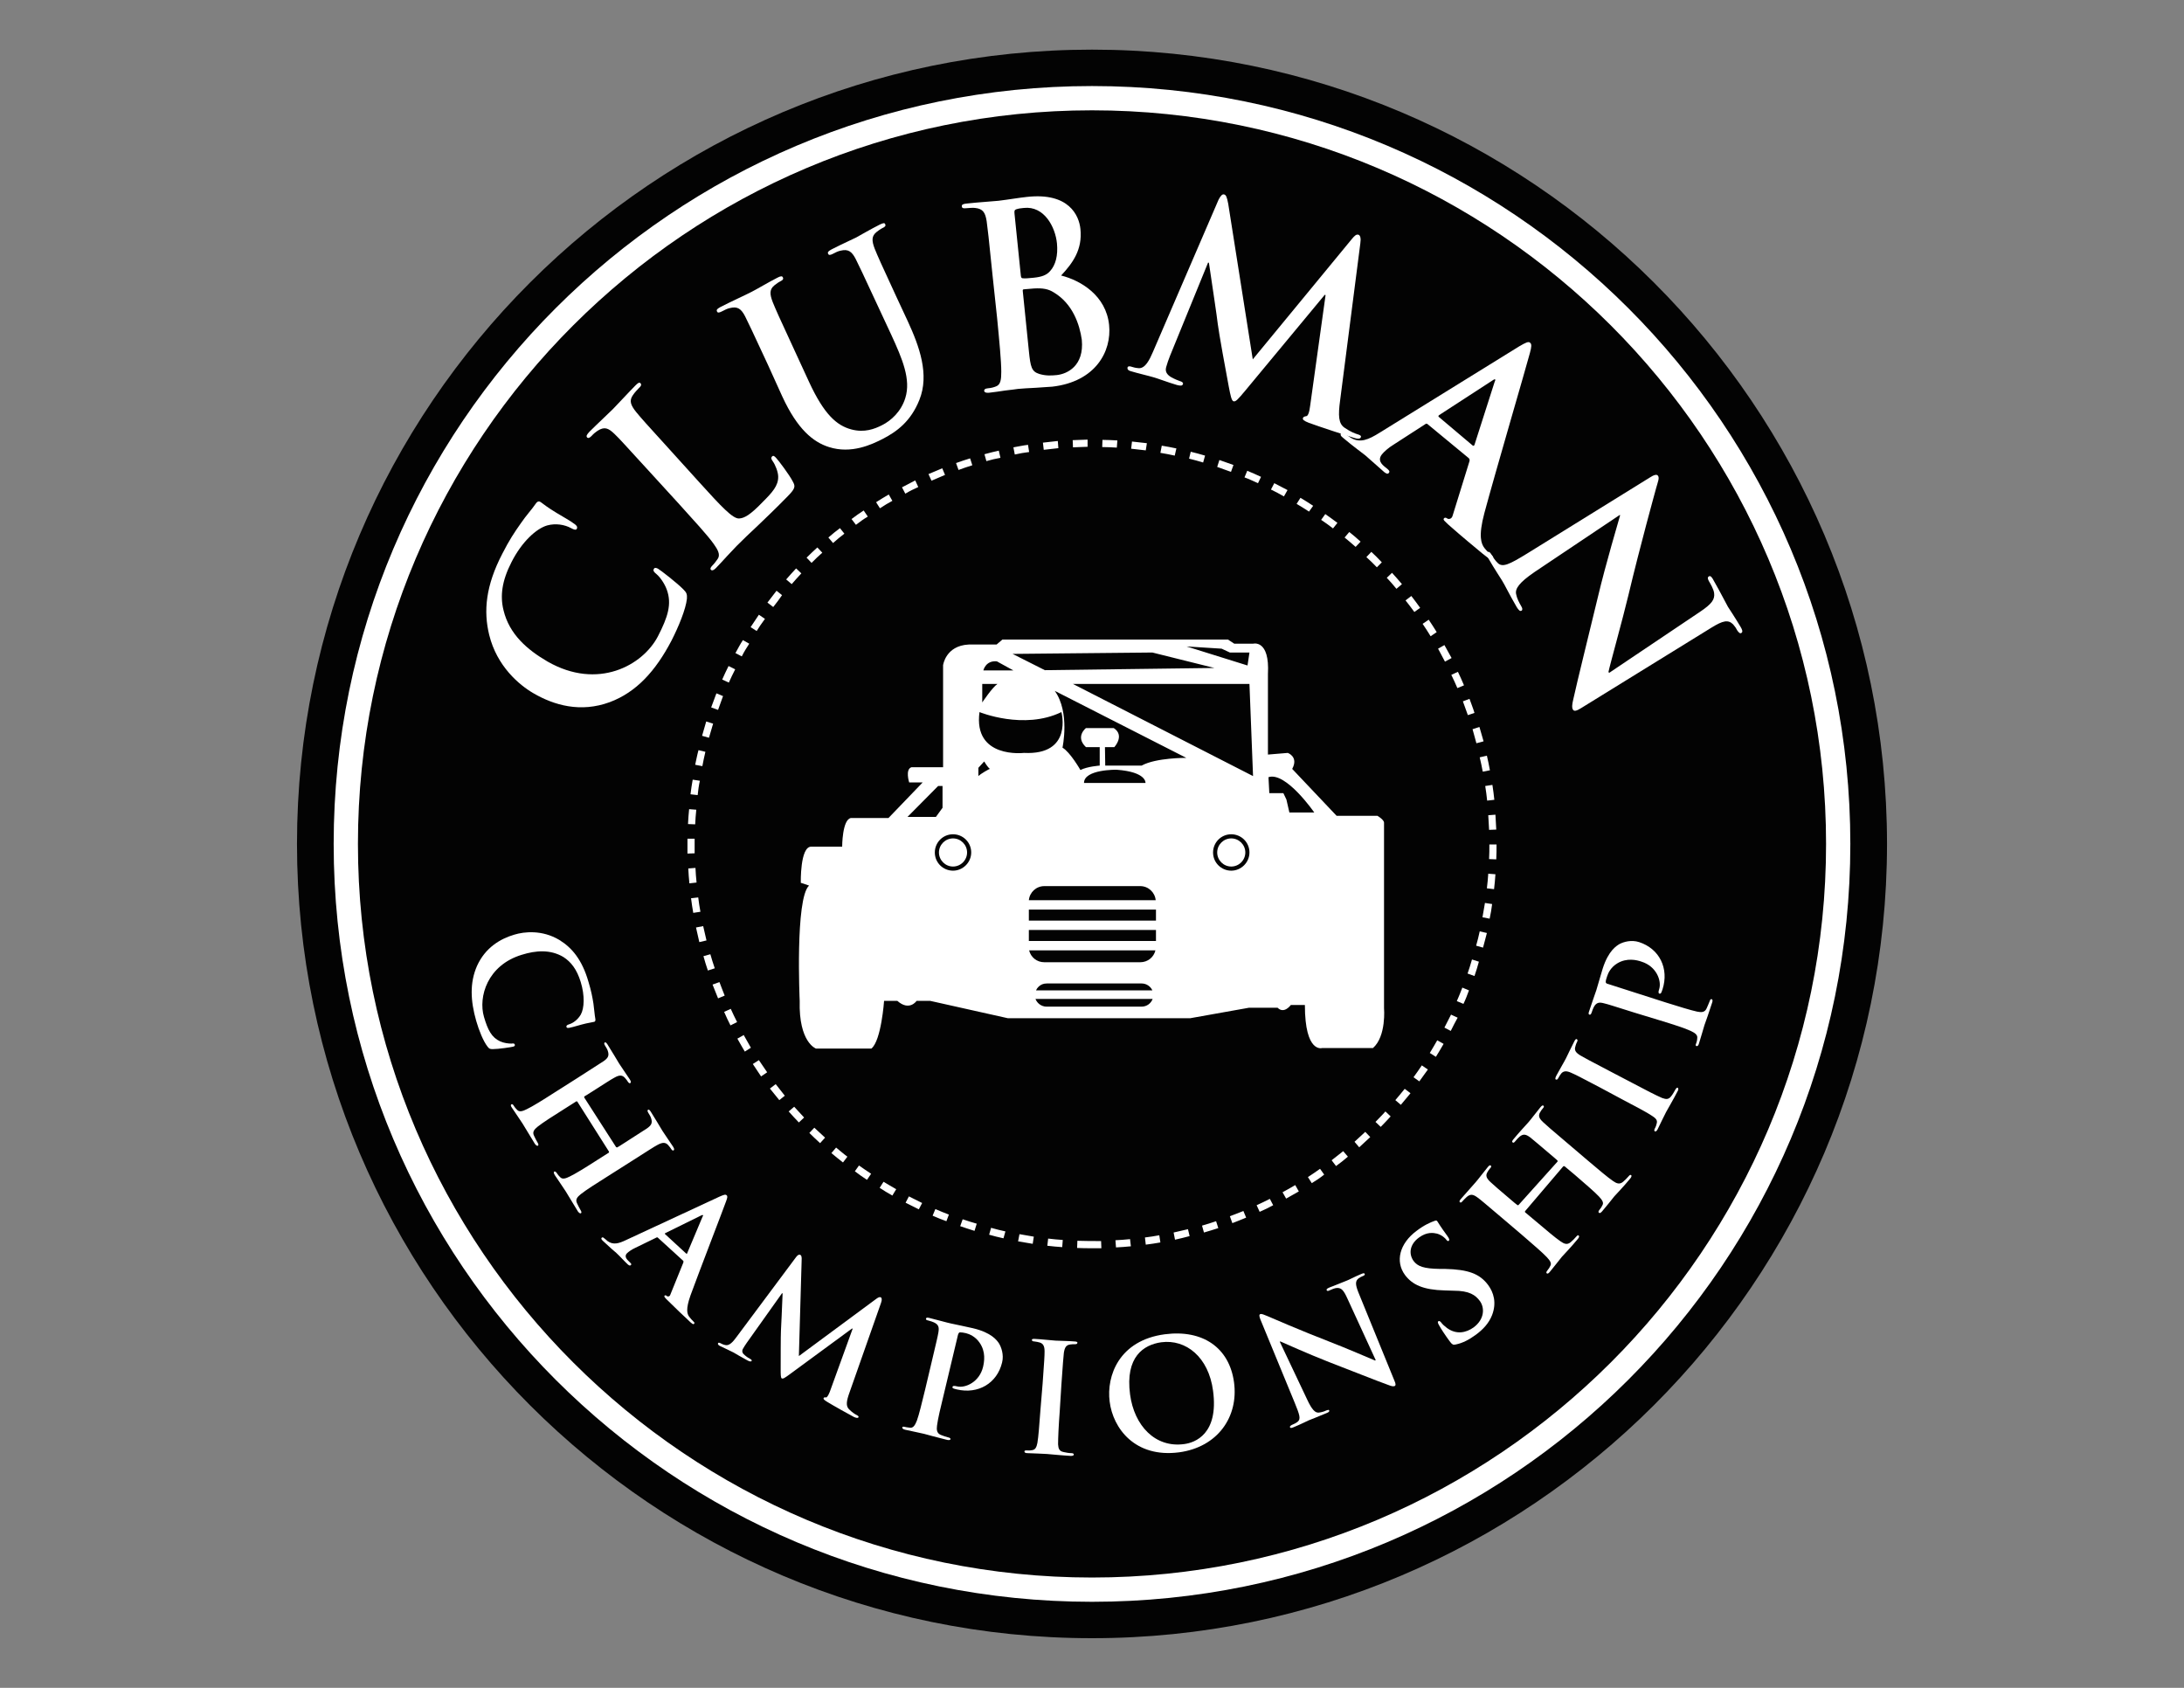 <?xml version="1.0" encoding="utf-8"?>
<!-- Generator: Adobe Illustrator 16.0.0, SVG Export Plug-In . SVG Version: 6.00 Build 0)  -->
<!DOCTYPE svg PUBLIC "-//W3C//DTD SVG 1.1//EN" "http://www.w3.org/Graphics/SVG/1.1/DTD/svg11.dtd">
<svg version="1.1" id="Layer_1" xmlns="http://www.w3.org/2000/svg" xmlns:xlink="http://www.w3.org/1999/xlink" x="0px" y="0px"
	 width="792px" height="612px" viewBox="0 0 792 612" style="enable-background:new 0 0 792 612;" xml:space="preserve">
<rect x="0" y="0" width="792" height="612" fill="#808080" stroke="none"/>
<g>
	<g>
		<g>
			<g>
				<g>
					<g>
						<path style="fill:#030303;" d="M396,594C237,594,107.7,464.8,107.7,306C107.7,147.2,237,18,396,18
							c159,0,288.3,129.2,288.3,288C684.3,464.8,554.9,594,396,594L396,594z"/>
					</g>
					<g>
						<path style="fill:#FFFFFF;" d="M671,306c0,151.8-123.1,274.8-275,274.8c-151.9,0-275-123-275-274.8
							c0-151.7,123.1-274.8,275-274.8C547.9,31.2,671,154.3,671,306z"/>
					</g>
					<g>
						<path style="fill:#030303;" d="M396,572c-146.8,0-266.2-119.3-266.2-266c0-146.7,119.4-266,266.2-266
							c146.8,0,266.2,119.3,266.2,266C662.2,452.7,542.8,572,396,572L396,572z"/>
					</g>
				</g>
				<g>
					<g>
						<path style="fill:none;" d="M396,462.3c-86.3,0-156.5-70.1-156.5-156.3c0-86.2,70.2-156.3,156.5-156.3
							c86.3,0,156.5,70.1,156.5,156.3C552.5,392.2,482.3,462.3,396,462.3L396,462.3z"/>
					</g>
					<g>
						<path style="fill:#FFFFFF;" d="M396,452.6c-1.8,0-3.6,0-5.4-0.1l0.1-2.6c2.8,0.1,5.7,0.1,8.6,0.1l0.1,2.6
							C398.2,452.6,397.1,452.6,396,452.6z M404.7,452.3l-0.2-2.6c1.8-0.1,3.5-0.2,5.3-0.4l0.3,2.6
							C408.3,452.1,406.5,452.2,404.7,452.3z M385.2,452.2c-1.8-0.1-3.6-0.3-5.4-0.5l0.3-2.6c1.8,0.2,3.5,0.4,5.3,0.5L385.2,452.2z
							 M415.5,451.3l-0.3-2.6c1.8-0.2,3.5-0.5,5.2-0.8l0.4,2.6C419,450.8,417.3,451.1,415.5,451.3z M374.5,451
							c-1.8-0.3-3.6-0.6-5.3-0.9l0.5-2.6c1.7,0.3,3.5,0.6,5.2,0.9L374.5,451z M426.1,449.5l-0.5-2.6c1.7-0.4,3.5-0.8,5.2-1.2
							l0.6,2.5C429.6,448.7,427.9,449.1,426.1,449.5z M363.9,449c-1.8-0.4-3.5-0.8-5.2-1.3l0.7-2.5c1.7,0.5,3.4,0.9,5.2,1.3
							L363.9,449z M436.6,446.9l-0.7-2.5c1.7-0.5,3.4-1,5.1-1.6l0.8,2.5C440,445.9,438.3,446.4,436.6,446.9z M353.4,446.3
							c-1.7-0.5-3.4-1.1-5.2-1.7l0.9-2.5c1.7,0.6,3.4,1.1,5.1,1.6L353.4,446.3z M446.9,443.5l-0.9-2.5c1.7-0.6,3.3-1.3,4.9-1.9
							l1,2.4C450.2,442.2,448.5,442.9,446.9,443.5z M343.2,442.8c-1.7-0.6-3.4-1.3-5-2l1-2.4c1.6,0.7,3.3,1.4,4.9,2L343.2,442.8z
							 M456.8,439.4l-1.1-2.4c1.6-0.7,3.2-1.5,4.8-2.3l1.2,2.3C460.1,437.9,458.4,438.7,456.8,439.4z M333.2,438.5
							c-1.6-0.8-3.2-1.6-4.8-2.4l1.2-2.3c1.6,0.8,3.2,1.6,4.8,2.4L333.2,438.5z M466.4,434.6l-1.3-2.3c1.5-0.8,3.1-1.7,4.6-2.6
							l1.3,2.3C469.6,432.8,468,433.7,466.4,434.6z M323.6,433.5c-1.6-0.9-3.1-1.8-4.6-2.8l1.4-2.2c1.5,0.9,3,1.8,4.6,2.7
							L323.6,433.5z M475.7,429l-1.4-2.2c1.5-1,2.9-1.9,4.4-3l1.5,2.1C478.7,427.1,477.2,428.1,475.7,429z M314.4,427.8
							c-1.5-1-3-2-4.4-3.1l1.5-2.1c1.4,1,2.9,2,4.4,3L314.4,427.8z M484.5,422.8l-1.6-2.1c1.4-1.1,2.8-2.2,4.2-3.3l1.7,2
							C487.4,420.6,485.9,421.8,484.5,422.8z M305.7,421.5c-1.4-1.1-2.8-2.2-4.2-3.4l1.7-2c1.4,1.1,2.7,2.3,4.1,3.3L305.7,421.5z
							 M492.9,416l-1.7-2c1.3-1.2,2.6-2.4,3.9-3.6l1.8,1.9C495.5,413.6,494.2,414.8,492.9,416z M297.4,414.5
							c-1.3-1.2-2.6-2.4-3.9-3.7l1.8-1.9c1.3,1.2,2.6,2.4,3.9,3.6L297.4,414.5z M500.7,408.6l-1.9-1.8c1.2-1.3,2.5-2.5,3.6-3.8
							l1.9,1.8C503.2,406,502,407.3,500.7,408.6z M289.7,407c-1.2-1.3-2.5-2.6-3.7-4l2-1.7c1.2,1.3,2.4,2.6,3.6,3.9L289.7,407z
							 M508,400.6l-2-1.7c1.1-1.3,2.3-2.7,3.4-4.1l2.1,1.6C510.3,397.8,509.2,399.2,508,400.6z M282.6,398.9
							c-1.1-1.4-2.3-2.8-3.4-4.2l2.1-1.6c1.1,1.4,2.2,2.8,3.3,4.2L282.6,398.9z M514.7,392.1l-2.1-1.5c1-1.4,2.1-2.9,3-4.3l2.2,1.5
							C516.8,389.2,515.7,390.7,514.7,392.1z M276,390.3c-1-1.5-2-3-3-4.5l2.2-1.4c1,1.5,2,2.9,3,4.4L276,390.3z M520.7,383.2
							l-2.2-1.4c0.9-1.5,1.8-3,2.7-4.6l2.3,1.3C522.6,380.1,521.7,381.6,520.7,383.2z M270.1,381.3c-0.9-1.5-1.8-3.1-2.7-4.7
							l2.3-1.3c0.9,1.5,1.7,3.1,2.6,4.6L270.1,381.3z M526.1,373.8l-2.3-1.2c0.8-1.6,1.6-3.2,2.4-4.7l2.4,1.1
							C527.7,370.6,526.9,372.2,526.1,373.8z M264.9,371.8c-0.8-1.6-1.6-3.2-2.3-4.9l2.4-1.1c0.7,1.6,1.5,3.2,2.3,4.8L264.9,371.8z
							 M530.7,364l-2.4-1c0.7-1.6,1.4-3.3,2-4.9l2.4,1C532.1,360.7,531.5,362.4,530.7,364z M260.4,362c-0.7-1.7-1.3-3.3-2-5l2.5-0.9
							c0.6,1.7,1.3,3.3,1.9,4.9L260.4,362z M534.7,353.9l-2.5-0.9c0.6-1.7,1.1-3.4,1.6-5.1l2.5,0.8
							C535.8,350.5,535.3,352.2,534.7,353.9z M256.7,351.9c-0.6-1.7-1.1-3.4-1.6-5.2l2.5-0.7c0.5,1.7,1,3.4,1.6,5.1L256.7,351.9z
							 M537.8,343.6l-2.5-0.7c0.5-1.7,0.9-3.4,1.3-5.2l2.6,0.6C538.7,340.1,538.3,341.9,537.8,343.6z M253.6,341.6
							c-0.4-1.7-0.8-3.5-1.2-5.3l2.6-0.5c0.4,1.7,0.8,3.5,1.2,5.2L253.6,341.6z M540.2,333.1l-2.6-0.5c0.3-1.7,0.6-3.5,0.9-5.2
							l2.6,0.4C540.9,329.5,540.6,331.3,540.2,333.1z M251.4,331c-0.3-1.8-0.6-3.5-0.8-5.3l2.6-0.3c0.2,1.8,0.5,3.5,0.8,5.2
							L251.4,331z M541.8,322.4l-2.6-0.3c0.2-1.8,0.4-3.5,0.5-5.3l2.6,0.2C542.2,318.8,542,320.6,541.8,322.4z M250,320.3
							c-0.2-1.8-0.3-3.6-0.4-5.4l2.6-0.2c0.1,1.8,0.2,3.5,0.4,5.3L250,320.3z M542.6,311.6l-2.6-0.1c0.1-1.8,0.1-3.5,0.1-5.3l2.6,0
							C542.7,308,542.7,309.8,542.6,311.6z M249.3,309.5c0-1.2,0-2.4,0-3.5c0-0.6,0-1.2,0-1.9l2.6,0c0,0.6,0,1.2,0,1.8
							c0,1.2,0,2.3,0,3.5L249.3,309.5z M540,300.9c-0.1-1.8-0.2-3.5-0.3-5.3l2.6-0.2c0.1,1.8,0.2,3.6,0.3,5.4L540,300.9z
							 M252.1,298.9l-2.6-0.1c0.1-1.8,0.2-3.6,0.4-5.4l2.6,0.2C252.3,295.3,252.2,297.1,252.1,298.9z M539.3,290.3
							c-0.2-1.8-0.4-3.5-0.7-5.3l2.6-0.4c0.3,1.8,0.5,3.6,0.7,5.4L539.3,290.3z M253,288.3l-2.6-0.3c0.2-1.8,0.5-3.6,0.8-5.3
							l2.6,0.4C253.4,284.8,253.2,286.5,253,288.3z M537.7,279.8c-0.3-1.7-0.7-3.5-1.1-5.2l2.6-0.6c0.4,1.8,0.8,3.5,1.1,5.3
							L537.7,279.8z M254.7,277.8l-2.6-0.5c0.4-1.8,0.7-3.5,1.2-5.3l2.5,0.6C255.4,274.4,255,276.1,254.7,277.8z M535.4,269.5
							c-0.5-1.7-0.9-3.4-1.4-5.1l2.5-0.8c0.5,1.7,1,3.5,1.5,5.2L535.4,269.5z M257.1,267.5l-2.5-0.7c0.5-1.7,1-3.5,1.5-5.2l2.5,0.8
							C258.1,264.1,257.6,265.8,257.1,267.5z M532.3,259.3c-0.6-1.7-1.2-3.3-1.8-5l2.4-0.9c0.6,1.7,1.3,3.4,1.8,5.1L532.3,259.3z
							 M260.4,257.4l-2.5-0.9c0.6-1.7,1.3-3.4,1.9-5.1l2.4,1C261.6,254.1,261,255.7,260.4,257.4z M528.5,249.5
							c-0.7-1.6-1.4-3.2-2.2-4.8l2.4-1.1c0.8,1.6,1.5,3.3,2.2,4.9L528.5,249.5z M264.3,247.5l-2.4-1.1c0.7-1.6,1.5-3.3,2.3-4.9
							l2.4,1.2C265.8,244.3,265,245.9,264.3,247.5z M524,239.9c-0.8-1.6-1.7-3.1-2.5-4.7l2.3-1.3c0.9,1.6,1.7,3.1,2.6,4.7L524,239.9
							z M269,238l-2.3-1.2c0.9-1.6,1.7-3.2,2.7-4.7l2.3,1.3C270.7,234.9,269.8,236.4,269,238z M518.8,230.7c-0.9-1.5-1.9-3-2.9-4.5
							l2.2-1.5c1,1.5,2,3,2.9,4.5L518.8,230.7z M274.4,228.8l-2.2-1.4c1-1.5,2-3,3-4.5l2.2,1.5C276.3,225.9,275.3,227.3,274.4,228.8
							z M512.9,221.9c-1-1.4-2.1-2.8-3.2-4.2l2.1-1.6c1.1,1.4,2.2,2.9,3.2,4.3L512.9,221.9z M280.4,220.1l-2.1-1.6
							c1.1-1.4,2.2-2.9,3.3-4.3l2,1.6C282.6,217.3,281.5,218.7,280.4,220.1z M506.4,213.5c-1.1-1.4-2.3-2.7-3.5-4l1.9-1.8
							c1.2,1.3,2.4,2.7,3.6,4.1L506.4,213.5z M287.1,211.8l-2-1.7c1.2-1.4,2.4-2.7,3.6-4l1.9,1.8
							C289.4,209.2,288.2,210.5,287.1,211.8z M499.3,205.7c-1.2-1.3-2.5-2.5-3.8-3.7l1.8-1.9c1.3,1.2,2.6,2.5,3.8,3.8L499.3,205.7z
							 M294.3,204.1l-1.8-1.9c1.3-1.3,2.6-2.5,3.9-3.7l1.8,1.9C296.8,201.6,295.6,202.8,294.3,204.1z M491.6,198.3
							c-1.3-1.2-2.7-2.3-4-3.4l1.7-2c1.4,1.1,2.8,2.3,4.1,3.5L491.6,198.3z M302.1,196.9l-1.7-2c1.4-1.2,2.7-2.3,4.2-3.4l1.6,2
							C304.8,194.6,303.4,195.7,302.1,196.9z M483.4,191.6c-1.4-1.1-2.8-2.1-4.3-3.1l1.5-2.1c1.5,1,2.9,2.1,4.4,3.2L483.4,191.6z
							 M310.4,190.3l-1.6-2.1c1.4-1.1,2.9-2.1,4.4-3.1l1.5,2.2C313.2,188.2,311.8,189.2,310.4,190.3z M474.7,185.5
							c-1.5-1-3-1.9-4.5-2.8l1.4-2.2c1.5,0.9,3.1,1.9,4.6,2.9L474.7,185.5z M319.1,184.3l-1.4-2.2c1.5-1,3.1-1.9,4.6-2.8l1.3,2.3
							C322.1,182.4,320.6,183.3,319.1,184.3z M465.6,180c-1.5-0.9-3.1-1.7-4.7-2.5l1.2-2.3c1.6,0.8,3.2,1.7,4.8,2.5L465.6,180z
							 M328.3,179l-1.2-2.3c1.6-0.8,3.2-1.7,4.8-2.5l1.1,2.4C331.4,177.3,329.8,178.1,328.3,179z M456.2,175.2
							c-1.6-0.7-3.2-1.5-4.9-2.1l1-2.4c1.7,0.7,3.3,1.4,5,2.2L456.2,175.2z M337.8,174.3l-1.1-2.4c1.6-0.7,3.3-1.4,5-2.1l1,2.4
							C341,172.9,339.4,173.6,337.8,174.3z M446.4,171.1c-1.7-0.6-3.3-1.2-5-1.8l0.8-2.5c1.7,0.6,3.4,1.2,5.1,1.8L446.4,171.1z
							 M347.6,170.4l-0.9-2.5c1.7-0.6,3.4-1.2,5.1-1.7l0.8,2.5C350.9,169.2,349.3,169.8,347.6,170.4z M436.3,167.7
							c-1.7-0.5-3.4-1-5.1-1.4l0.6-2.5c1.7,0.4,3.5,0.9,5.2,1.4L436.3,167.7z M357.7,167.2l-0.7-2.5c1.7-0.5,3.5-0.9,5.2-1.3
							l0.6,2.6C361.1,166.3,359.4,166.7,357.7,167.2z M426,165.2c-1.7-0.4-3.5-0.7-5.2-1l0.5-2.6c1.8,0.3,3.5,0.6,5.3,1L426,165.2z
							 M368,164.8l-0.5-2.6c1.8-0.3,3.5-0.7,5.3-0.9l0.4,2.6C371.5,164.1,369.8,164.4,368,164.8z M415.5,163.3
							c-1.7-0.2-3.5-0.4-5.3-0.6l0.3-2.6c1.8,0.2,3.6,0.4,5.4,0.6L415.5,163.3z M378.5,163.1l-0.3-2.6c1.8-0.2,3.6-0.4,5.4-0.6
							l0.2,2.6C382,162.7,380.3,162.9,378.5,163.1z M405,162.3c-1.8-0.1-3.5-0.2-5.3-0.2l0.1-2.6c1.8,0,3.6,0.1,5.4,0.2L405,162.3z
							 M389.1,162.2l-0.1-2.6c1.8-0.1,3.6-0.1,5.4-0.2l0,2.6C392.6,162.1,390.8,162.1,389.1,162.2z"/>
					</g>
				</g>
			</g>
		</g>
		<g>
			<path style="fill:#FFFFFF;" d="M173,350.2c3-6.6,8.4-9.8,13.5-11.3c3.6-1.1,10.1-1.8,16.3,1.9c4.6,2.8,8.3,7.2,10.6,15.2
				c1,3.3,1.4,5.4,1.8,7.9c0.3,2.1,0.4,4,0.7,5.6c0.1,0.6-0.1,0.9-0.4,1c-0.4,0.1-1.1,0.2-3,0.6c-1.8,0.4-4.6,1.3-5.7,1.5
				c-0.8,0.2-1.3,0.2-1.4-0.3c-0.1-0.4,0.3-0.7,1-0.9c1.6-0.5,3.2-1.8,4.2-3.5c1.3-2.3,1.5-6.9,0-11.8c-1.4-4.6-3.5-7.3-6.3-9.1
				c-4.7-2.8-10-2.4-15.1-0.8c-12.5,3.8-15.8,15.3-13.7,22.5c1.4,4.8,2.8,7.5,5.9,8.9c1.3,0.6,3,0.8,4,0.8c0.9-0.1,1.1-0.1,1.3,0.4
				c0.1,0.4-0.2,0.6-0.6,0.7c-0.6,0.2-5.4,0.9-7.4,0.9c-1,0-1.3-0.1-1.9-0.9c-1.5-1.9-3.1-5.8-4.1-9.3
				C170.6,362.9,170.3,356.3,173,350.2z"/>
			<path style="fill:#FFFFFF;" d="M223.4,415.9c0.1,0.1,0.3,0.2,0.5,0.1l1-0.6c7-4.5,8.3-5.3,9.8-6.3c1.5-1.1,2-1.9,1.4-3.7
				c-0.1-0.4-0.6-1.3-1-1.9c-0.3-0.5-0.4-0.9-0.1-1.1c0.3-0.2,0.6,0.1,1,0.7c1.6,2.5,3.4,5.6,4.2,6.9c0.7,1.1,2.7,4,3.9,5.8
				c0.4,0.7,0.5,1,0.2,1.3c-0.3,0.2-0.6,0-1-0.6c-0.2-0.4-0.6-0.8-1-1.3c-1-1.1-2.1-1-3.8-0.1c-1.5,0.8-2.8,1.7-9.9,6.2l-8.2,5.2
				c-4.3,2.7-7.9,5-9.8,6.5c-1.2,1-2.1,1.9-1.3,3.4c0.3,0.7,0.9,1.8,1.3,2.5c0.3,0.5,0.3,0.8,0.1,1c-0.3,0.2-0.7-0.1-1.1-0.6
				c-1.9-3.1-3.7-6.1-4.5-7.4c-0.7-1.1-2.7-4-3.9-5.8c-0.4-0.7-0.5-1.1-0.2-1.3c0.2-0.1,0.5,0,0.9,0.5c0.4,0.7,0.9,1.2,1.3,1.6
				c0.8,0.8,2,0.4,3.4-0.3c2.1-1,5.8-3.3,10-6l4.1-2.6c0.2-0.1,0.2-0.3,0.1-0.5l-11.4-18c-0.1-0.1-0.2-0.3-0.5-0.1l-4.1,2.6
				c-4.3,2.7-7.9,5-9.8,6.5c-1.2,1-2.1,1.9-1.3,3.4c0.3,0.7,0.9,1.8,1.3,2.5c0.3,0.5,0.3,0.8,0.1,1c-0.3,0.2-0.7-0.1-1.1-0.6
				c-1.9-3.1-3.7-6.1-4.5-7.4c-0.7-1.1-2.7-4-3.9-5.8c-0.4-0.6-0.5-1-0.1-1.2c0.2-0.1,0.5,0,0.8,0.5c0.4,0.7,0.9,1.2,1.3,1.6
				c0.8,0.8,2,0.4,3.4-0.3c2.1-1,5.8-3.3,10-6l8.2-5.2c7-4.5,8.3-5.3,9.8-6.3c1.5-1.1,2-1.9,1.4-3.7c-0.1-0.4-0.6-1.3-1-1.9
				c-0.3-0.5-0.4-0.9-0.1-1.1c0.3-0.2,0.6,0.1,1,0.7c1.6,2.5,3.4,5.6,4.2,6.9c0.7,1.1,2.7,4,3.9,5.8c0.4,0.7,0.5,1,0.2,1.3
				c-0.3,0.2-0.6,0-1-0.6c-0.2-0.4-0.6-0.8-1-1.3c-1-1.1-2.1-1-3.7-0.1c-1.5,0.8-2.8,1.7-9.9,6.2l-1,0.6c-0.2,0.1-0.2,0.3-0.1,0.5
				L223.4,415.9z"/>
			<path style="fill:#FFFFFF;" d="M238.6,448.8c-0.2-0.2-0.4-0.2-0.7,0l-7.6,3.7c-1.3,0.6-2.4,1.4-2.9,1.9c-0.7,0.7-0.8,1.6,0.5,2.8
				l0.6,0.6c0.5,0.5,0.5,0.6,0.3,0.9c-0.3,0.3-0.6,0.2-1.1-0.2c-1.3-1.2-2.9-3-4.2-4.2c-0.5-0.4-2.8-2.4-4.9-4.4
				c-0.5-0.5-0.7-0.8-0.4-1.1c0.2-0.2,0.5-0.2,0.8,0.1c0.4,0.3,1,0.8,1.3,1.1c2.1,1.5,4.1,0.9,6.8-0.4l33.8-15.7
				c1.6-0.7,2.2-0.9,2.6-0.5c0.4,0.3,0.3,0.9-0.2,2.2c-1.1,3.1-9.8,25.6-12.9,34.1c-1.8,5.1-1.2,6.7-0.5,7.7
				c0.5,0.7,1.1,1.3,1.6,1.8c0.3,0.3,0.5,0.5,0.2,0.8c-0.3,0.3-0.7,0.1-2.2-1.4c-1.5-1.4-4.4-4.1-7.6-7.3c-0.7-0.7-1.2-1.2-0.9-1.5
				c0.2-0.2,0.5-0.2,0.9,0.2c0.4,0.2,1,0.1,1.2-0.6l4.7-11.6c0.1-0.3,0.1-0.5-0.1-0.7L238.6,448.8z M248.8,454.5
				c0.2,0.2,0.4,0.1,0.4-0.1l5.6-13.3c0.1-0.2,0.3-0.4,0.1-0.5c-0.1-0.1-0.4,0-0.6,0.1l-13,6.4c-0.2,0.1-0.3,0.3-0.1,0.4
				L248.8,454.5z"/>
			<path style="fill:#FFFFFF;" d="M288.7,455.8c0.6-0.8,1.1-1,1.5-0.8c0.4,0.2,0.6,0.6,0.5,2.2l-1,34.5l28-20.7
				c0.8-0.6,1.3-0.8,1.7-0.6c0.4,0.2,0.5,0.9,0.1,2l-11.4,32.4c-1.2,3.3-1.4,5-0.2,6.2c1.2,1.2,2.2,1.8,2.8,2.1
				c0.4,0.2,0.8,0.5,0.6,0.8c-0.2,0.4-0.9,0.2-1.6-0.1c-1.2-0.6-8-4.4-9.9-5.6c-1.1-0.7-1.3-1-1.1-1.3c0.1-0.2,0.4-0.3,0.8-0.2
				c0.3,0.1,0.8-0.5,1.4-2l8.3-22.9l-0.2-0.1L286.8,498c-2.3,1.7-2.8,2-3.3,1.8c-0.4-0.2-0.4-1.5-0.4-3.3c0-2.9,0-12.4,0.1-14
				c0.1-1.3,0.4-8.9,0.6-13.5l-0.2-0.1l-12.8,18c-0.6,0.8-0.9,1.4-1.4,2.2c-0.5,0.9-0.1,1.7,0.7,2.3c0.8,0.7,1.5,1.1,1.9,1.3
				c0.4,0.2,0.7,0.5,0.6,0.7c-0.2,0.4-0.7,0.3-1.5-0.1c-2.1-1.1-4.2-2.4-5.1-2.9c-0.9-0.5-3.4-1.6-5-2.4c-0.5-0.3-0.8-0.6-0.6-1
				c0.1-0.2,0.5-0.2,1,0.1c0.4,0.2,0.7,0.4,1.6,0.6c1.5,0.4,2.9-1.3,4-2.8L288.7,455.8z"/>
			<path style="fill:#FFFFFF;" d="M337.7,494.5c1.9-8.1,2.3-9.6,2.6-11.4c0.3-1.8,0.1-2.8-1.6-3.6c-0.4-0.2-1.3-0.5-2.1-0.7
				c-0.6-0.1-0.9-0.3-0.8-0.7c0.1-0.4,0.5-0.4,1.3-0.2c2.9,0.7,6.3,1.7,7.8,2c2.2,0.5,5.4,1.1,7.9,1.7c6.8,1.6,8.7,4.4,9.4,5.4
				c0.9,1.4,1.9,4.2,1.2,7c-1.8,7.6-8.7,11.6-16.4,9.8c-0.3-0.1-0.9-0.2-1.1-0.3c-0.3-0.1-0.6-0.3-0.5-0.6c0.1-0.4,0.5-0.5,1.7-0.2
				c3,0.7,8.1-1.6,9.4-7.1c0.4-1.8,1.1-5.4-1.3-8.8c-1.5-2.2-3.7-3.1-4.9-3.4c-0.8-0.2-1.6-0.3-2.2-0.3c-0.3,0-0.5,0.3-0.7,0.9
				l-5.1,21.4c-1.2,4.9-2.2,9.1-2.5,11.5c-0.2,1.5-0.1,2.8,1.4,3.4c0.7,0.3,1.9,0.7,2.7,0.9c0.6,0.1,0.8,0.4,0.8,0.6
				c-0.1,0.4-0.6,0.4-1.2,0.3c-3.6-0.9-7-1.8-8.4-2.2c-1.2-0.3-4.7-1-6.9-1.5c-0.7-0.2-1-0.4-1-0.8c0.1-0.3,0.3-0.4,1-0.2
				c0.8,0.2,1.5,0.2,2,0.3c1.1,0,1.7-1.1,2.3-2.6c0.8-2.2,1.8-6.4,3-11.3L337.7,494.5z"/>
			<path style="fill:#FFFFFF;" d="M378.1,501.6c0.6-8.3,0.7-9.9,0.7-11.6c0-1.9-0.5-2.8-1.7-3.2c-0.6-0.2-1.3-0.3-2-0.4
				c-0.6,0-0.9-0.2-0.9-0.6c0-0.3,0.5-0.4,1.4-0.3c2.1,0.1,5.6,0.5,7.2,0.6c1.4,0.1,4.7,0.1,6.8,0.3c0.7,0,1.2,0.2,1.1,0.5
				c0,0.4-0.4,0.5-0.9,0.5c-0.6,0-1,0-1.7,0.1c-1.5,0.2-2,1.1-2.3,3c-0.2,1.7-0.3,3.3-0.9,11.6l-0.6,9.6c-0.4,5.3-0.6,9.6-0.6,12
				c0.1,1.5,0.4,2.5,2,2.8c0.8,0.2,2,0.4,2.8,0.4c0.6,0,0.9,0.2,0.9,0.5c0,0.4-0.5,0.5-1.1,0.5c-3.7-0.2-7.2-0.6-8.7-0.7
				c-1.3-0.1-4.8-0.2-7-0.3c-0.7,0-1.1-0.2-1.1-0.6c0-0.3,0.2-0.4,0.9-0.4c0.8,0.1,1.5,0,2-0.1c1.1-0.2,1.5-1.1,1.8-2.6
				c0.4-2.3,0.7-6.6,1.1-11.9L378.1,501.6z"/>
			<path style="fill:#FFFFFF;" d="M402.4,508.2c-1.2-9.3,3.4-22.2,20-24.4c13.8-1.8,23.4,4.9,25.1,17.4c1.7,12.5-5.9,23.5-19.9,25.4
				C411.6,528.7,403.6,517.9,402.4,508.2z M439.9,504.3c-1.6-12.2-9.8-18.8-18.8-17.6c-6.4,0.9-13.1,5.3-11.3,18.9
				c1.5,11.3,9.1,19.5,19.7,18C433.3,523.1,442,520,439.9,504.3z"/>
			<path style="fill:#FFFFFF;" d="M474,507.4c1.8,3.9,3,4.9,4.2,4.8c1-0.1,2-0.4,2.8-0.8c0.6-0.2,0.9-0.3,1,0c0.2,0.4-0.2,0.7-1,1
				c-3.3,1.4-5.4,2.2-6.4,2.6c-0.5,0.2-2.8,1.4-5.5,2.5c-0.7,0.3-1.2,0.4-1.3,0c-0.1-0.3,0.1-0.5,0.6-0.8c0.7-0.3,1.6-0.7,2.2-1.2
				c1.2-1,0.7-2.5-1.1-6.9l-12.4-30.1c-0.4-1-0.6-1.8-0.1-2c0.6-0.2,1.3,0.2,2.6,0.7c0.9,0.4,12.2,5.3,22.8,9.4
				c5,1.9,15,6.2,16.2,6.7l0.3-0.1l-10.3-22.4c-1.4-3.1-2.2-3.8-3.7-3.8c-0.9,0-2.1,0.6-2.8,0.9c-0.6,0.3-0.9,0.2-1-0.1
				c-0.2-0.4,0.4-0.7,1.1-1c2.7-1.1,5.2-2,6.3-2.5c0.6-0.2,2.4-1.2,5-2.3c0.7-0.3,1.2-0.5,1.4-0.1c0.1,0.3-0.1,0.6-0.7,0.8
				c-0.5,0.2-0.9,0.4-1.5,0.8c-1.3,1-1.2,2.3-0.1,5.1l13.1,32.1c0.5,1.1,0.5,1.7,0,1.9c-0.6,0.2-1.4-0.1-2.2-0.4
				c-4.5-1.6-13.9-5.4-21.5-8.3c-7.9-3.1-16.3-6.9-17.7-7.5l-0.2,0.1L474,507.4z"/>
			<path style="fill:#FFFFFF;" d="M527.9,487.5c-0.9,0.2-1.2,0.1-2-0.9c-1.8-2.4-3.6-5.2-4-6c-0.4-0.7-0.7-1.3-0.3-1.5
				c0.4-0.3,0.7,0.1,1,0.4c0.4,0.6,1.3,1.4,2.1,2c3.4,2.5,6.9,1.8,9.7-0.2c4-3,4-7.1,2.3-9.5c-1.6-2.2-3.8-3.8-9.6-3.8l-3.2-0.1
				c-7.7-0.2-11.7-2-14.4-5.6c-3.6-4.9-2-11.4,4.2-16c2.9-2.2,5.1-3.1,6.5-3.6c0.5-0.2,0.8-0.2,1,0.1c0.4,0.6,1.2,2,3.7,5.4
				c0.7,1,0.8,1.4,0.5,1.7c-0.3,0.2-0.6,0.1-1-0.5c-0.3-0.4-1.5-1.6-3.3-2.1c-1.3-0.3-3.6-0.7-6.5,1.4c-3.3,2.4-3.9,5.8-2,8.5
				c1.5,2,3.7,2.8,9.5,2.9l1.9,0c8.4,0.2,12.6,1.7,15.7,5.9c1.9,2.6,3.1,6.3,1.4,10.8c-1.2,3.1-3.4,5.3-5.8,7.1
				C532.7,485.8,530.4,487,527.9,487.5z"/>
			<path style="fill:#FFFFFF;" d="M564.8,421.2c0.1-0.1,0.1-0.3-0.1-0.5l-0.9-0.8c-6.4-5.4-7.5-6.4-8.9-7.5
				c-1.5-1.1-2.5-1.4-3.9-0.2c-0.4,0.3-1,1-1.5,1.6c-0.4,0.5-0.7,0.7-1,0.4c-0.3-0.2-0.1-0.6,0.4-1.2c1.9-2.3,4.3-4.9,5.3-6
				c0.9-1,3-3.8,4.4-5.5c0.5-0.6,0.8-0.8,1.1-0.6c0.3,0.2,0.2,0.6-0.3,1.1c-0.3,0.3-0.6,0.8-0.9,1.3c-0.8,1.3-0.3,2.3,1.1,3.6
				c1.3,1.2,2.4,2.2,8.8,7.6l7.4,6.3c3.9,3.3,7.2,6.1,9.1,7.4c1.3,0.9,2.4,1.4,3.7,0.3c0.6-0.5,1.5-1.4,2-2c0.4-0.5,0.7-0.6,0.9-0.4
				c0.3,0.2,0.1,0.7-0.3,1.2c-2.3,2.8-4.7,5.3-5.8,6.5c-0.8,1-3,3.8-4.4,5.4c-0.5,0.6-0.9,0.8-1.2,0.5c-0.2-0.2-0.2-0.5,0.2-1
				c0.5-0.6,0.9-1.2,1.1-1.7c0.6-1-0.2-2-1.3-3.2c-1.6-1.7-4.9-4.5-8.7-7.8l-3.7-3.1c-0.2-0.1-0.4-0.1-0.5,0l-13.8,16.2
				c-0.1,0.1-0.2,0.3,0,0.5l3.7,3.1c3.9,3.3,7.2,6.1,9.1,7.4c1.3,0.9,2.4,1.4,3.7,0.3c0.6-0.5,1.5-1.4,2-2c0.4-0.5,0.7-0.6,0.9-0.4
				c0.3,0.3,0.1,0.7-0.3,1.2c-2.3,2.8-4.7,5.3-5.8,6.5c-0.8,1-3,3.8-4.4,5.5c-0.5,0.6-0.8,0.7-1.1,0.5c-0.2-0.2-0.2-0.5,0.2-1
				c0.5-0.6,0.9-1.2,1.1-1.7c0.6-1-0.2-2-1.3-3.2c-1.6-1.7-4.9-4.5-8.7-7.8l-7.4-6.3c-6.4-5.4-7.5-6.4-9-7.5
				c-1.5-1.1-2.5-1.4-3.9-0.2c-0.4,0.3-1,1-1.5,1.5c-0.4,0.5-0.7,0.7-1,0.4c-0.3-0.2-0.1-0.6,0.4-1.2c2-2.3,4.3-4.9,5.3-6
				c0.9-1,3-3.8,4.4-5.5c0.5-0.6,0.8-0.8,1.1-0.6c0.3,0.3,0.2,0.6-0.3,1.1c-0.3,0.3-0.6,0.8-0.9,1.3c-0.8,1.3-0.3,2.3,1.1,3.6
				c1.3,1.2,2.4,2.2,8.8,7.6l0.9,0.7c0.2,0.2,0.4,0.1,0.5,0L564.8,421.2z"/>
			<path style="fill:#FFFFFF;" d="M580.2,394.3c-7.4-3.9-8.8-4.6-10.4-5.3c-1.7-0.8-2.8-0.7-3.6,0.2c-0.4,0.5-0.8,1.1-1.1,1.7
				c-0.3,0.5-0.5,0.7-0.9,0.5c-0.3-0.1-0.2-0.6,0.2-1.4c1-1.9,2.8-4.9,3.5-6.3c0.6-1.2,2-4.2,3-6.1c0.3-0.6,0.6-1,0.9-0.8
				c0.4,0.2,0.3,0.6,0.1,1c-0.3,0.5-0.4,0.9-0.6,1.6c-0.5,1.5,0.2,2.3,1.8,3.3c1.5,0.9,2.9,1.6,10.3,5.5l8.6,4.5
				c4.7,2.5,8.6,4.5,10.7,5.4c1.4,0.5,2.4,0.7,3.4-0.7c0.5-0.6,1.1-1.7,1.5-2.4c0.3-0.5,0.6-0.7,0.8-0.6c0.3,0.2,0.3,0.7,0,1.2
				c-1.7,3.3-3.5,6.3-4.2,7.6c-0.6,1.1-2.1,4.3-3.1,6.3c-0.3,0.6-0.7,0.9-1,0.7c-0.2-0.1-0.3-0.4,0-1c0.4-0.7,0.6-1.4,0.7-1.9
				c0.3-1.1-0.3-1.8-1.7-2.7c-1.9-1.3-5.8-3.3-10.5-5.8L580.2,394.3z"/>
			<path style="fill:#FFFFFF;" d="M592.8,367.2c-8-2.5-9.4-3-11.1-3.4c-1.8-0.5-2.8-0.3-3.7,1.3c-0.2,0.4-0.6,1.3-0.8,2
				c-0.2,0.6-0.4,0.9-0.8,0.8c-0.4-0.1-0.4-0.5-0.1-1.3c0.9-2.8,2.1-6.1,2.6-7.6c0.7-2.2,1.5-5.3,2.3-7.8c2.1-6.6,5.1-8.3,6.1-8.9
				c1.5-0.8,4.3-1.6,7.1-0.7c7.4,2.4,10.9,9.6,8.5,17.1c-0.1,0.3-0.3,0.8-0.4,1.1c-0.1,0.2-0.3,0.6-0.7,0.5
				c-0.4-0.1-0.5-0.6-0.1-1.7c0.9-3-1-8.2-6.4-9.9c-1.7-0.6-5.3-1.5-8.8,0.6c-2.3,1.4-3.3,3.4-3.7,4.7c-0.3,0.8-0.5,1.6-0.5,2.1
				c0,0.3,0.3,0.6,0.9,0.7l20.9,6.7c4.8,1.5,9,2.8,11.3,3.3c1.5,0.3,2.8,0.4,3.5-1.2c0.3-0.7,0.8-1.8,1.1-2.6
				c0.2-0.6,0.4-0.8,0.7-0.7c0.4,0.1,0.4,0.6,0.2,1.2c-1.1,3.5-2.3,6.8-2.8,8.2c-0.4,1.2-1.3,4.6-2,6.7c-0.2,0.7-0.5,1-0.9,0.9
				c-0.3-0.1-0.4-0.3-0.1-1c0.3-0.8,0.4-1.5,0.4-2c0.1-1.1-0.9-1.8-2.4-2.5c-2.1-1-6.2-2.3-11.1-3.8L592.8,367.2z"/>
		</g>
		<g>
			<path style="fill:#FFFFFF;" d="M221.1,254.6c-10.6,3.9-20.2,1.1-27.6-3.2c-5.2-3-13.3-9.8-16.1-21.2c-2.1-8.6-1.3-17.8,4.8-29.5
				c2.5-4.9,4.3-7.6,6.7-11c1.9-2.8,3.9-4.9,5.4-7.1c0.5-0.8,1.1-0.9,1.5-0.7c0.6,0.3,1.4,1.1,4,2.8c2.4,1.6,6.7,3.9,8.1,5
				c1.1,0.7,1.6,1.2,1.3,2c-0.3,0.6-1,0.4-2.1-0.2c-2.4-1.3-5.6-1.8-8.6-1c-4,1.1-9.3,6-13,13.3c-3.5,6.8-4.2,12.3-2.9,17.5
				c2.1,8.7,8.6,14.3,16,18.6c18.2,10.4,34.5,1.4,40-9.2c3.6-7,5.1-11.7,3.2-16.9c-0.8-2.2-2.4-4.5-3.7-5.6c-1.1-0.9-1.3-1.3-1-1.9
				c0.3-0.6,0.9-0.4,1.5-0.1c0.9,0.5,7.1,5.3,9.3,7.6c1.1,1.1,1.3,1.7,1.2,3.3c-0.4,3.8-3,10.1-5.6,15.2
				C237.8,243.2,230.8,251,221.1,254.6z"/>
			<path style="fill:#FFFFFF;" d="M253.8,175.1c7.7,8.5,11.9,13,14.2,12.9c1.9-0.1,4-1.2,8.7-6.1c3.3-3.3,5.6-5.8,5.5-9.1
				c0-1.6-1-4.2-2-5.6c-0.5-0.7-0.7-1.2-0.2-1.7c0.4-0.4,0.8-0.2,1.5,0.6c0.7,0.7,4.8,6.1,6,8.5c1,1.8,1,2.5-2.2,5.7
				c-4.4,4.5-7.7,7.6-10.5,10.3c-2.9,2.7-5.1,4.8-7.7,7.4c-0.7,0.7-2,2.1-3.4,3.6c-1.4,1.5-2.9,3.2-4.1,4.4c-0.8,0.8-1.4,1-1.8,0.6
				c-0.3-0.3-0.2-0.8,0.5-1.5c0.9-0.9,1.5-1.8,2-2.5c1-1.5,0-3.3-1.5-5.4c-2.2-3.1-7-8.3-12.5-14.4l-10.6-11.6
				c-9.2-10-10.8-11.9-12.9-13.9c-2.2-2.1-3.6-2.7-6.1-1.1c-0.6,0.4-1.4,1-2.2,1.9c-0.7,0.7-1.2,0.9-1.6,0.5c-0.4-0.5-0.1-1,0.8-2
				c2.9-2.9,6.9-6.6,8.6-8.3c1.5-1.5,5.8-6.2,8.2-8.6c0.9-0.9,1.4-1.2,1.8-0.7c0.4,0.5,0.2,1-0.6,1.7c-0.7,0.7-1.6,1.7-2.2,2.6
				c-1.4,2-0.8,3.6,1.2,6.1c1.8,2.2,3.5,4.1,12.6,14.1L253.8,175.1z"/>
			<path style="fill:#FFFFFF;" d="M278.4,132.1c-5.8-12.5-6.9-14.8-8.2-17.4c-1.4-2.7-2.7-3.7-5.5-3c-0.7,0.1-2,0.7-3.1,1.3
				c-0.8,0.4-1.4,0.5-1.6-0.1c-0.3-0.6,0.2-1,1.3-1.6c4.1-2.1,9-4.3,11.3-5.5c1.8-0.9,6.5-3.7,9.3-5.1c1.1-0.6,1.8-0.7,2-0.1
				c0.3,0.6-0.1,1-0.9,1.4c-0.8,0.4-1.3,0.8-2.1,1.4c-1.9,1.5-1.8,3.2-0.7,6.1c1.1,2.7,2.1,5,7.9,17.5l5.3,11.5
				c5.5,11.9,10.1,15.8,15.3,17.2c4.8,1.3,8.5-0.2,11.1-1.5c3.4-1.7,7-5,8.5-9.9c2.1-6.7-1.1-14.2-5-22.7l-4.8-10.3
				c-5.8-12.5-6.9-14.8-8.2-17.4c-1.4-2.7-2.7-3.7-5.5-3c-0.7,0.1-2,0.7-2.9,1.2c-0.8,0.4-1.4,0.5-1.6-0.1c-0.3-0.6,0.2-1,1.3-1.6
				c3.9-2,8.8-4.2,8.9-4.3c0.9-0.5,5.6-3.2,8.6-4.7c1.1-0.5,1.7-0.7,1.9-0.1c0.3,0.6-0.1,1-1,1.4c-0.8,0.4-1.3,0.8-2.1,1.4
				c-1.9,1.5-1.8,3.2-0.7,6.1c1.1,2.7,2.1,5,7.9,17.5l4.1,8.8c4.2,9.1,7.9,19.3,4.2,28.5c-3.1,7.8-8.2,11.5-13.2,14.1
				c-4.1,2.1-11.5,5.6-19.6,3c-5.7-1.8-11.4-6.4-16.9-18.3L278.4,132.1z"/>
			<path style="fill:#FFFFFF;" d="M359.9,99.5c-1.4-13.8-1.7-16.4-2.1-19.3c-0.5-3.1-1.3-4.5-4.2-4.8c-0.7-0.1-2.1,0-3.3,0.1
				c-0.9,0.1-1.5,0-1.5-0.7c-0.1-0.6,0.5-0.9,1.8-1c4.5-0.5,9.8-0.8,11.5-1c4.1-0.5,7.4-1.1,10.3-1.4c15.3-1.7,18.9,6.8,19.4,11.6
				c0.8,7.5-2.8,12.4-7,16.9c7.2,1.8,16.3,7.3,17.4,17.9c1,9.7-5,20.6-20.6,22.4c-1,0.1-3.5,0.2-5.9,0.4c-2.6,0.1-5.1,0.3-6.4,0.4
				c-0.9,0.1-2.8,0.4-4.8,0.6c-1.9,0.3-4.1,0.6-5.8,0.8c-1.1,0.1-1.7-0.1-1.8-0.7c0-0.5,0.3-0.8,1.3-0.9c1.3-0.1,2.3-0.4,3-0.7
				c1.7-0.6,1.9-2.6,1.9-5.3c0-3.9-0.7-11.1-1.5-19.4L359.9,99.5z M370.2,100c0.1,0.7,0.3,0.9,0.7,0.9c0.8,0.1,2.1,0,4-0.2
				c2.8-0.3,4.6-0.9,5.9-2.4c2-2.2,2.9-5.6,2.5-10c-0.6-6.1-4.7-13.7-12-12.9c-1.2,0.1-1.9,0.2-2.8,0.5c-0.6,0.2-0.7,0.6-0.6,1.6
				L370.2,100z M382.1,106c-1.9-1.2-3.9-1.6-7.2-1.4c-1.5,0.1-2.4,0.2-3.6,0.3c-0.3,0-0.5,0.2-0.4,0.7l2.2,21.6c0.6,6,1,7.5,3.8,8.4
				c2.4,0.7,4.3,0.6,6.3,0.4c3.8-0.4,10-3.3,9.1-12.8C391.5,117.6,389,110.1,382.1,106z"/>
			<path style="fill:#FFFFFF;" d="M441.9,72.4c0.7-1.4,1.4-2.1,2-1.9c0.7,0.2,1,0.8,1.5,3.4l8.9,56.4l35.9-43.6
				c1-1.2,1.6-1.8,2.4-1.6c0.7,0.2,1,1.3,0.7,3.2l-7.3,56.7c-0.8,5.8-0.6,8.6,1.6,10.1c2.2,1.5,3.8,2.1,4.8,2.4
				c0.7,0.2,1.3,0.5,1.1,1c-0.2,0.7-1.2,0.7-2.4,0.3c-2-0.6-13.3-4.3-16.5-5.5c-1.8-0.7-2.3-1.2-2.1-1.7c0.1-0.4,0.5-0.6,1.2-0.7
				c0.5,0,1.1-1.1,1.4-3.7l5.6-40.2l-0.3-0.1l-28.7,34.6c-3,3.6-3.6,4.2-4.4,4c-0.7-0.2-1.1-2.2-1.7-5.3c-0.9-4.6-3.7-20.1-4-22.8
				c-0.2-2.1-2.1-14.6-3.2-22.1l-0.3-0.1l-13.8,33.8c-0.6,1.5-1,2.7-1.4,4.1c-0.5,1.7,0.4,2.8,1.7,3.6c1.4,0.8,2.5,1.2,3.3,1.5
				c0.7,0.2,1.2,0.5,1.1,1c-0.2,0.8-1,0.7-2.2,0.4c-3.4-1-7-2.4-8.5-2.8c-1.6-0.5-5.6-1.4-8.2-2.2c-0.8-0.2-1.4-0.6-1.2-1.4
				c0.1-0.4,0.7-0.5,1.5-0.2c0.7,0.2,1.2,0.4,2.5,0.5c2.4,0.2,4-3.1,5.2-5.9L441.9,72.4z"/>
			<path style="fill:#FFFFFF;" d="M517.7,153.8c-0.3-0.3-0.6-0.2-1,0.1l-11.3,7.3c-2,1.2-3.6,2.7-4.3,3.6c-1,1.3-1.1,2.7,1,4.4
				l1,0.8c0.8,0.7,0.9,1,0.6,1.4c-0.4,0.6-0.9,0.4-1.7-0.2c-2.1-1.8-4.9-4.4-6.9-6.1c-0.7-0.6-4.6-3.4-8-6.3
				c-0.9-0.7-1.2-1.2-0.7-1.8c0.3-0.4,0.7-0.4,1.2,0.1c0.6,0.5,1.6,1.2,2.2,1.6c3.4,2.1,6.5,0.7,10.5-1.8l50.6-31.3
				c2.4-1.4,3.4-1.9,4-1.3c0.6,0.5,0.5,1.5-0.1,3.7c-1.4,5.3-12.6,43.5-16.5,58c-2.3,8.6-1.1,11.2,0,12.7c0.8,1,1.8,2,2.6,2.6
				c0.5,0.4,0.8,0.8,0.4,1.3c-0.4,0.6-1.1,0.2-3.6-1.8c-2.4-2-7.3-6-12.5-10.6c-1.1-1.1-2-1.7-1.6-2.2c0.3-0.4,0.7-0.4,1.4,0.1
				c0.6,0.2,1.5,0,1.8-1.2l6.1-19.7c0.1-0.5,0-0.8-0.3-1.1L517.7,153.8z M534,161.5c0.3,0.3,0.6,0.1,0.7-0.2l7.3-22.8
				c0.1-0.3,0.4-0.8,0.2-0.9c-0.2-0.2-0.6,0.1-0.9,0.3l-19.4,12.6c-0.3,0.2-0.4,0.5-0.1,0.7L534,161.5z"/>
			<path style="fill:#FFFFFF;" d="M556.5,207.4c-5.7,3.9-7.1,6.1-6.7,8c0.3,1.6,1.1,3.1,1.8,4.3c0.5,0.8,0.6,1.4,0.2,1.7
				c-0.6,0.4-1.1-0.2-1.8-1.3c-2.9-5-4.4-8.2-5.3-9.6c-0.4-0.7-2.7-4.1-5-8.1c-0.6-1-0.9-1.7-0.2-2.2c0.4-0.3,0.9,0.1,1.3,0.8
				c0.6,1,1.4,2.3,2.4,3.2c1.7,1.6,4.1,0.5,10.6-3.5l44.4-27.5c1.5-1,2.7-1.4,3.1-0.6c0.5,0.8-0.1,2.1-0.7,4.3
				c-0.4,1.5-5.8,20.9-10.1,39c-2,8.4-6.8,25.6-7.2,27.7l0.2,0.4l32.9-22.1c4.5-3,5.5-4.6,5.2-6.9c-0.2-1.4-1.3-3.3-1.9-4.3
				c-0.5-0.9-0.5-1.4,0-1.7c0.6-0.4,1.2,0.4,1.8,1.6c2.3,4,4.2,7.8,5.1,9.4c0.5,0.8,2.4,3.6,4.6,7.3c0.6,1,0.9,1.8,0.3,2.2
				c-0.4,0.3-0.9,0-1.5-0.9c-0.4-0.8-0.8-1.4-1.5-2.2c-1.8-1.8-3.7-1.4-7.9,1.2l-47.3,29.2c-1.6,1-2.5,1.2-2.9,0.5
				c-0.5-0.8-0.2-2.3,0.1-3.6c1.7-7.7,5.7-23.7,8.8-36.6c3.2-13.5,7.6-27.9,8.2-30.2l-0.1-0.2L556.5,207.4z"/>
		</g>
	</g>
	<path style="fill:#FFFFFF;" d="M345.6,304c-2.8,0-5.1,2.3-5.1,5.1c0,2.8,2.3,5.1,5.1,5.1c2.8,0,5.1-2.3,5.1-5.1
		C350.7,306.3,348.4,304,345.6,304z M446.5,304c-2.8,0-5.1,2.3-5.1,5.1c0,2.8,2.3,5.1,5.1,5.1c2.8,0,5.1-2.3,5.1-5.1
		C451.6,306.3,449.3,304,446.5,304z M446.5,304c-2.8,0-5.1,2.3-5.1,5.1c0,2.8,2.3,5.1,5.1,5.1c2.8,0,5.1-2.3,5.1-5.1
		C451.6,306.3,449.3,304,446.5,304z M345.6,304c-2.8,0-5.1,2.3-5.1,5.1c0,2.8,2.3,5.1,5.1,5.1c2.8,0,5.1-2.3,5.1-5.1
		C350.7,306.3,348.4,304,345.6,304z M345.6,304c-2.8,0-5.1,2.3-5.1,5.1c0,2.8,2.3,5.1,5.1,5.1c2.8,0,5.1-2.3,5.1-5.1
		C350.7,306.3,348.4,304,345.6,304z M446.5,304c-2.8,0-5.1,2.3-5.1,5.1c0,2.8,2.3,5.1,5.1,5.1c2.8,0,5.1-2.3,5.1-5.1
		C451.6,306.3,449.3,304,446.5,304z M446.5,304c-2.8,0-5.1,2.3-5.1,5.1c0,2.8,2.3,5.1,5.1,5.1c2.8,0,5.1-2.3,5.1-5.1
		C451.6,306.3,449.3,304,446.5,304z M345.6,304c-2.8,0-5.1,2.3-5.1,5.1c0,2.8,2.3,5.1,5.1,5.1c2.8,0,5.1-2.3,5.1-5.1
		C350.7,306.3,348.4,304,345.6,304z M345.6,304c-2.8,0-5.1,2.3-5.1,5.1c0,2.8,2.3,5.1,5.1,5.1c2.8,0,5.1-2.3,5.1-5.1
		C350.7,306.3,348.4,304,345.6,304z M446.5,304c-2.8,0-5.1,2.3-5.1,5.1c0,2.8,2.3,5.1,5.1,5.1c2.8,0,5.1-2.3,5.1-5.1
		C451.6,306.3,449.3,304,446.5,304z M446.5,304c-2.8,0-5.1,2.3-5.1,5.1c0,2.8,2.3,5.1,5.1,5.1c2.8,0,5.1-2.3,5.1-5.1
		C451.6,306.3,449.3,304,446.5,304z M345.6,304c-2.8,0-5.1,2.3-5.1,5.1c0,2.8,2.3,5.1,5.1,5.1c2.8,0,5.1-2.3,5.1-5.1
		C350.7,306.3,348.4,304,345.6,304z M345.6,304c-2.8,0-5.1,2.3-5.1,5.1c0,2.8,2.3,5.1,5.1,5.1c2.8,0,5.1-2.3,5.1-5.1
		C350.7,306.3,348.4,304,345.6,304z M446.5,304c-2.8,0-5.1,2.3-5.1,5.1c0,2.8,2.3,5.1,5.1,5.1c2.8,0,5.1-2.3,5.1-5.1
		C451.6,306.3,449.3,304,446.5,304z M446.5,304c-2.8,0-5.1,2.3-5.1,5.1c0,2.8,2.3,5.1,5.1,5.1c2.8,0,5.1-2.3,5.1-5.1
		C451.6,306.3,449.3,304,446.5,304z M345.6,304c-2.8,0-5.1,2.3-5.1,5.1c0,2.8,2.3,5.1,5.1,5.1c2.8,0,5.1-2.3,5.1-5.1
		C350.7,306.3,348.4,304,345.6,304z M501.9,365.5v-67.2c0-1.1-2.4-2.5-2.4-2.5h-14.8l-16.1-17c2.4-4.4-1.6-5.8-1.6-5.8l-7.2,0.6
		v-29.2c0.7-12.7-5.4-11-5.4-11h-6.8l-2.3-1.5h-81.8l-2.1,1.8h-10.1c-8.4,0.4-9.3,7.5-9.3,7.5v37h-11.5c-2.3,0.8-0.8,5.5-0.8,5.5
		h4.9l-12.4,12.9h-13.6c-3.2,0.5-3.2,10.4-3.2,10.4h-11.2c-4.1-0.1-3.8,13.1-3.8,13.1l3,1c-5.1,4.7-3.4,41.8-3.4,41.8
		c-0.4,15.1,5.9,17.3,5.9,17.3h20.1c3.6-2.9,4.6-17.3,4.6-17.3h4.8c4.4,3.9,7,0,7,0h4.9l28.2,6.3h66.1l21.3-3.8h10.4
		c2.4,2.4,4.8-1,4.8-1h5.1c0,17.7,6.3,15.6,6.3,15.6h18.4C502.8,375.7,501.9,365.5,501.9,365.5z M443,235.2l3,1.4h7.1l-0.7,4.7
		l-22.1-6.9L443,235.2z M417.9,236.6l22.5,5.6l-61.5,0.8l-11.7-5.9L417.9,236.6z M361.5,239.8l6,3.3h-10.9
		C356.6,243.1,357.4,239.4,361.5,239.8z M356.2,248h5.5c-1.9,1.3-5.5,6.7-5.5,6.7V248z M329.1,296.2l11.1-11.2h1.6v7.9l-2.4,3.3
		H329.1z M345.6,315.7c-3.6,0-6.6-2.9-6.6-6.6c0-3.6,2.9-6.6,6.6-6.6c3.6,0,6.6,2.9,6.6,6.6C352.2,312.7,349.2,315.7,345.6,315.7z
		 M354.8,281.4v-3l2.1-2.3c0,0,1.3,2.2,2.1,2.7C358.9,278.7,355.7,280.5,354.8,281.4z M371.3,273c0,0-18.4,2.2-16.1-14.8
		c0,0,16.1,6.6,29.7,0C384.9,258.2,389.2,273.9,371.3,273z M413.5,321.3c2.9,0,5.3,2.2,5.6,5.1h-46c0.3-2.9,2.7-5.1,5.6-5.1H413.5z
		 M393.1,283.9c0-5,11.8-4.8,11.8-4.8c11,0.8,10.5,4.8,10.5,4.8H393.1z M414,365h-34.5c-1.8,0-3.4-1.2-4-2.8H418
		C417.4,363.8,415.9,365,414,365z M375.7,359.1c0.2-0.5,0.5-0.9,0.9-1.3c0.8-0.8,1.8-1.2,3-1.2H414c1.7,0,3.2,1,3.9,2.5H375.7z
		 M413.5,348.9h-34.8c-2.7,0-4.9-1.8-5.5-4.3H419C418.4,347.1,416.2,348.9,413.5,348.9z M419.2,341.2h-46.1v-4h46.1V341.2z
		 M419.2,333.8h-46.1v-4h46.1V333.8z M414,277.6h-13.2l-0.1-6.7h3.4c0,0,3.9-4.2-0.2-6.9h-10.1c0,0-4,3.1,0,6.9h5v6.7
		c0,0-4.4,0.3-7,1.6c0,0-3.7-6.5-6.5-8.1c0,0,2.8-12.8-2.8-20.6l47.7,24.3C430.3,274.8,419.2,274.7,414,277.6z M446.5,315.7
		c-3.6,0-6.6-2.9-6.6-6.6c0-3.6,2.9-6.6,6.6-6.6c3.6,0,6.6,2.9,6.6,6.6C453.1,312.7,450.1,315.7,446.5,315.7z M389.1,248h64
		l1.3,33.4L389.1,248z M467.6,294.7l-1.1-4.8l-1.1-2.3h-5.1l-0.3-5.8c6.3-2.1,16.6,12.8,16.6,12.8H467.6z M446.5,304
		c-2.8,0-5.1,2.3-5.1,5.1c0,2.8,2.3,5.1,5.1,5.1c2.8,0,5.1-2.3,5.1-5.1C451.6,306.3,449.3,304,446.5,304z M345.6,304
		c-2.8,0-5.1,2.3-5.1,5.1c0,2.8,2.3,5.1,5.1,5.1c2.8,0,5.1-2.3,5.1-5.1C350.7,306.3,348.4,304,345.6,304z M345.6,304
		c-2.8,0-5.1,2.3-5.1,5.1c0,2.8,2.3,5.1,5.1,5.1c2.8,0,5.1-2.3,5.1-5.1C350.7,306.3,348.4,304,345.6,304z M446.5,304
		c-2.8,0-5.1,2.3-5.1,5.1c0,2.8,2.3,5.1,5.1,5.1c2.8,0,5.1-2.3,5.1-5.1C451.6,306.3,449.3,304,446.5,304z M446.5,304
		c-2.8,0-5.1,2.3-5.1,5.1c0,2.8,2.3,5.1,5.1,5.1c2.8,0,5.1-2.3,5.1-5.1C451.6,306.3,449.3,304,446.5,304z M345.6,304
		c-2.8,0-5.1,2.3-5.1,5.1c0,2.8,2.3,5.1,5.1,5.1c2.8,0,5.1-2.3,5.1-5.1C350.7,306.3,348.4,304,345.6,304z M345.6,304
		c-2.8,0-5.1,2.3-5.1,5.1c0,2.8,2.3,5.1,5.1,5.1c2.8,0,5.1-2.3,5.1-5.1C350.7,306.3,348.4,304,345.6,304z M446.5,304
		c-2.8,0-5.1,2.3-5.1,5.1c0,2.8,2.3,5.1,5.1,5.1c2.8,0,5.1-2.3,5.1-5.1C451.6,306.3,449.3,304,446.5,304z M446.5,304
		c-2.8,0-5.1,2.3-5.1,5.1c0,2.8,2.3,5.1,5.1,5.1c2.8,0,5.1-2.3,5.1-5.1C451.6,306.3,449.3,304,446.5,304z M345.6,304
		c-2.8,0-5.1,2.3-5.1,5.1c0,2.8,2.3,5.1,5.1,5.1c2.8,0,5.1-2.3,5.1-5.1C350.7,306.3,348.4,304,345.6,304z M345.6,304
		c-2.8,0-5.1,2.3-5.1,5.1c0,2.8,2.3,5.1,5.1,5.1c2.8,0,5.1-2.3,5.1-5.1C350.7,306.3,348.4,304,345.6,304z M446.5,304
		c-2.8,0-5.1,2.3-5.1,5.1c0,2.8,2.3,5.1,5.1,5.1c2.8,0,5.1-2.3,5.1-5.1C451.6,306.3,449.3,304,446.5,304z M446.5,304
		c-2.8,0-5.1,2.3-5.1,5.1c0,2.8,2.3,5.1,5.1,5.1c2.8,0,5.1-2.3,5.1-5.1C451.6,306.3,449.3,304,446.5,304z M345.6,304
		c-2.8,0-5.1,2.3-5.1,5.1c0,2.8,2.3,5.1,5.1,5.1c2.8,0,5.1-2.3,5.1-5.1C350.7,306.3,348.4,304,345.6,304z M345.6,304
		c-2.8,0-5.1,2.3-5.1,5.1c0,2.8,2.3,5.1,5.1,5.1c2.8,0,5.1-2.3,5.1-5.1C350.7,306.3,348.4,304,345.6,304z M345.6,304
		c-2.8,0-5.1,2.3-5.1,5.1c0,2.8,2.3,5.1,5.1,5.1c2.8,0,5.1-2.3,5.1-5.1C350.7,306.3,348.4,304,345.6,304z"/>
</g>
</svg>

